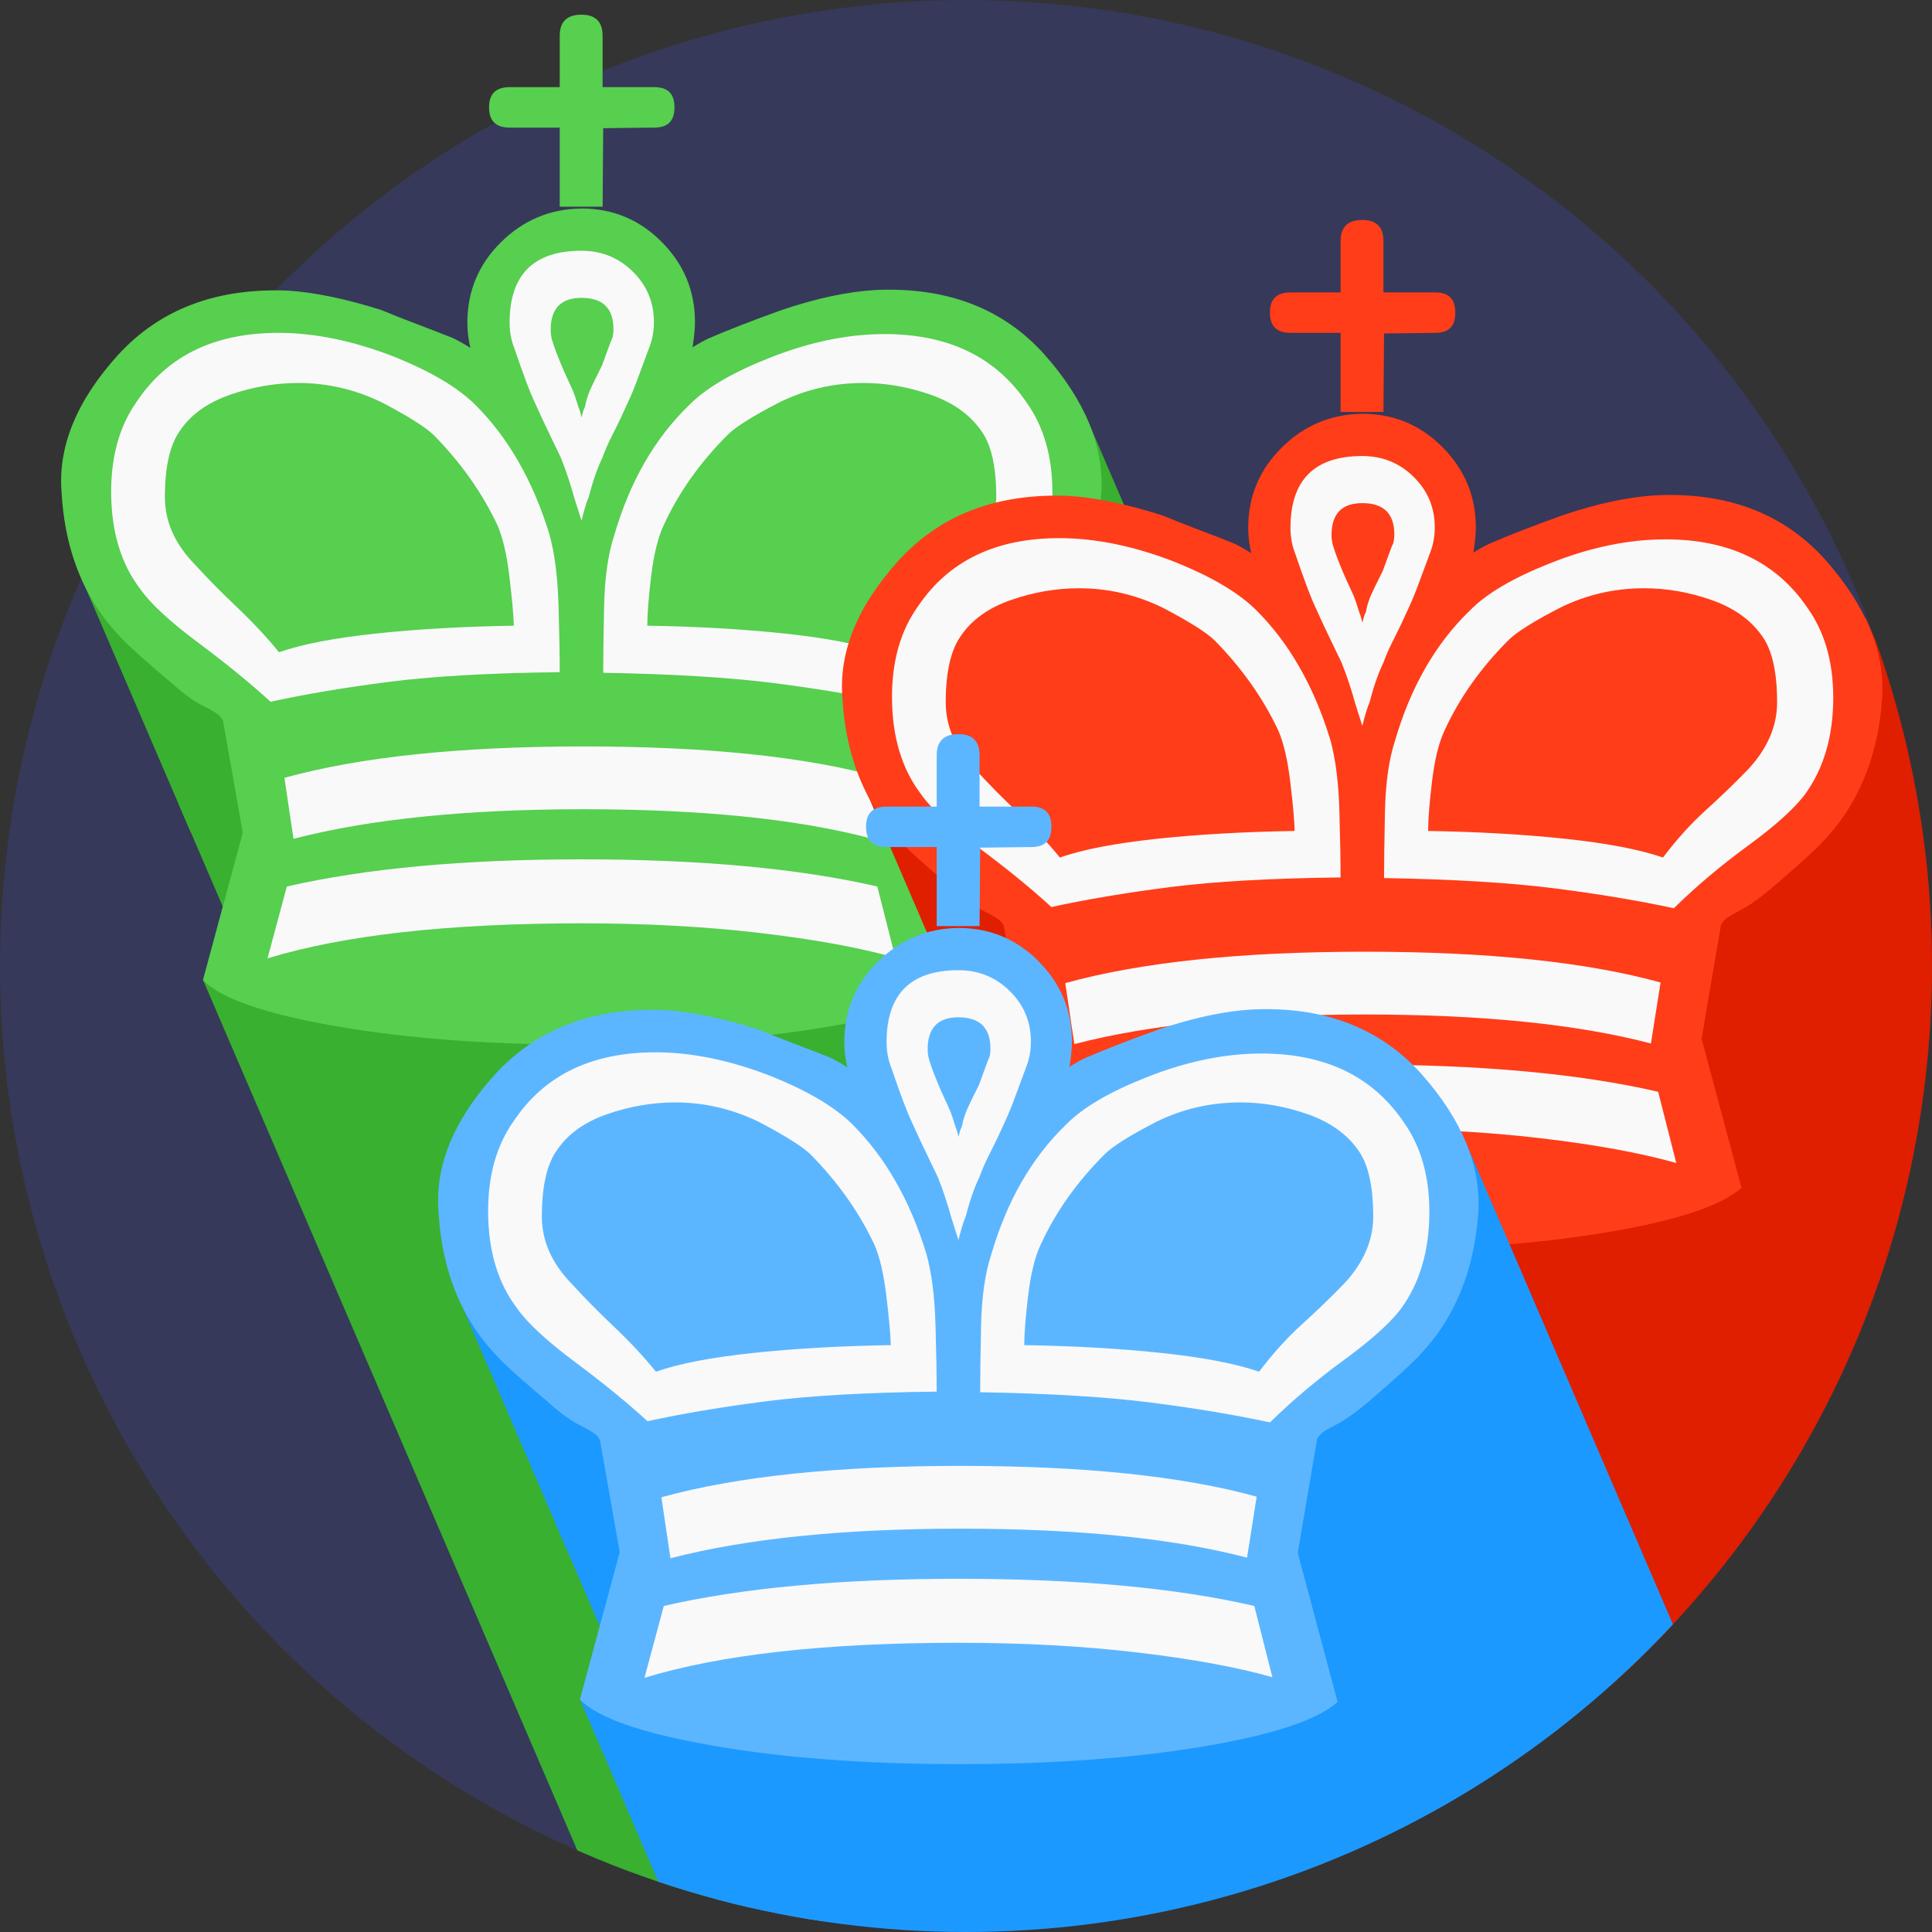 <?xml version="1.0" encoding="UTF-8" standalone="no"?>
<svg
   height="480"
   width="480"
   viewBox="0 0 480 480"
   version="1.1"
   id="svg31"
   sodipodi:docname="logo.svg"
   inkscape:version="1.2.2 (b0a8486541, 2022-12-01)"
   xmlns:inkscape="http://www.inkscape.org/namespaces/inkscape"
   xmlns:sodipodi="http://sodipodi.sourceforge.net/DTD/sodipodi-0.dtd"
   xmlns:xlink="http://www.w3.org/1999/xlink"
   xmlns="http://www.w3.org/2000/svg"
   xmlns:svg="http://www.w3.org/2000/svg">
  <rect x="0" y="0" width="480" height="480" fill="#333333" stroke="none"/>
  <sodipodi:namedview
     id="namedview33"
     pagecolor="#ffffff"
     bordercolor="#000000"
     borderopacity="0.25"
     inkscape:showpageshadow="2"
     inkscape:pageopacity="0.0"
     inkscape:pagecheckerboard="0"
     inkscape:deskcolor="#d1d1d1"
     showgrid="false"
     inkscape:zoom="1"
     inkscape:cx="-152.5"
     inkscape:cy="299.5"
     inkscape:window-width="2353"
     inkscape:window-height="1360"
     inkscape:window-x="-7"
     inkscape:window-y="1200"
     inkscape:window-maximized="0"
     inkscape:current-layer="svg31" />
  <defs
     id="defs13">
    <g
       id="king"
       transform="scale(0.15)">
      <path
         id="king__fill"
         d="m 397,1770 66,-244 -33,-187 q -1,0 -3,-4 v 0 q -5,-7 -28.5,-18.5 Q 375,1305 344,1277 v 0 q -44,-37 -68.5,-60 -24.5,-23 -44.5,-50 v 0 q -61,-84 -68,-203 v 0 Q 153,849 256,735 v 0 Q 360,621 537,628 v 0 q 66,4 155,32 v 0 q 29,12 59.5,23.5 Q 782,695 812,707 v 0 q 16,8 28,16 v 0 q -5,-21 -5,-42 v 0 q 0,-78 55.5,-133 55.5,-55 133.5,-56 v 0 q 78,0 133,55.5 55,55.5 55,132.5 v 0 q 0,16 -4,42 v 0 q 14,-9 27,-15 v 0 q 46,-20 121,-47 v 0 q 86,-29 155,-33 v 0 q 177,-8 280,107 v 0 q 101,114 94,229 v 0 q -8,119 -69,203 v 0 q -20,27 -45,50.5 -25,23.5 -67,59.5 v 0 q -33,28 -56,39.5 -23,11.5 -27,18.5 v 0 q -1,2 -2,3 -1,1 -1,2 v 0 l -32,188 66,247 q -50,45 -224,74 -174,29 -402,29 v 0 Q 794,1877 618,1846.5 442,1816 397,1770 Z m 663,-1411 -1,130 H 988 V 358 h -83 q -34,0 -34,-33 v 0 -1 q 0,-33 34,-33 v 0 h 83 v -85 q 0,-35 36,-35 v 0 0 q 35,0 35,35 v 0 85 h 86 q 33,0 33,33 v 0 1 q 0,33 -33,33 v 0 z" />
      <path
         id="king__white-parts"
         d="m 1502,1535 16,-101 q -184,-51 -490,-51 v 0 q -308,0 -496,52 v 0 l 15,101 q 189,-49 481,-49 v 0 q 291,0 474,48 z m 42,198 v 0 l -30,-118 q -195,-45 -490,-45 v 0 q -292,0 -488,45 v 0 l -32,119 q 190,-58 521,-58 v 0 q 159,0 295,16 136,16 224,41 z m -411,-550 v 0 q 0,-29 6.5,-82.5 6.5,-53.5 20.5,-83.5 v 0 q 37,-81 106,-150 v 0 q 20,-20 86,-54 v 0 q 65,-32 139,-32 v 0 q 56,0 111.5,19.5 55.5,19.5 83.5,59.5 v 0 q 25,34 25,110 v 0 q 0,60 -49,112 v 0 q -32,33 -69,66.5 -37,33.5 -71,78.5 v 0 q -58,-20 -161.5,-31 -103.5,-11 -227.5,-13 z m -73,78 v 0 q 172,3 282,17 110,14 198,33 v 0 q 55,-54 122,-103 67,-49 94,-84 v 0 q 48,-65 48,-162 v 0 q 0,-89 -43,-149 v 0 Q 1684,700 1526,700 v 0 q -92,0 -192,40 v 0 q -91,36 -132,78 v 0 q -85,82 -124,216 v 0 q -15,46 -16.5,117 -1.5,71 -1.5,110 z m -72,-1 v 0 q 0,-40 -2,-110.5 -2,-70.5 -15,-117.5 v 0 Q 930,898 847,816 v 0 Q 804,774 715,738 v 0 Q 613,698 522,698 v 0 q -158,0 -234,113 v 0 q -43,60 -43,150 v 0 q 0,98 48,161 v 0 q 25,36 96,89 71,53 120,98 v 0 q 87,-19 196.5,-33 109.5,-14 282.5,-16 z m 36,-251 v 0 q 7,-28 12,-39 v 0 q 10,-39 23,-66 v 0 q 6,-17 17.5,-39.5 Q 1088,842 1101,813 v 0 q 8,-17 17,-41.5 9,-24.5 18,-48.5 v 0 q 8,-20 8,-43 v 0 q 0,-49 -35,-83.5 -35,-34.5 -85,-34.5 v 0 q -119,0 -119,119 v 0 q 0,23 8,43 v 0 q 22,65 34,90 v 0 q 13,29 24,51.5 11,22.5 19,39.5 v 0 q 13,33 22,66 v 0 q 2,6 12,38 z m -112,174 v 0 q -125,2 -228.5,13 -103.5,11 -160.5,31 v 0 Q 493,1190 453.5,1152.5 414,1115 384,1082 v 0 q -50,-51 -50,-112 v 0 q 0,-75 25,-110 v 0 Q 386,820 442,800.5 498,781 555,781 v 0 q 72,0 138,32 v 0 q 65,34 86,54 v 0 q 68,69 106,150 v 0 q 13,30 19.5,83.5 6.5,53.5 7.5,82.5 z m 112,-345 v 0 q -2,-10 -5,-17 v 0 q -6,-20 -10,-29 v 0 q -3,-7 -8,-17.5 Q 996,764 991,752 v 0 q -3,-7 -7.5,-18.5 Q 979,722 976,712 v 0 q -3,-9 -3,-19 v 0 q 0,-53 51,-53 v 0 q 53,0 53,52 v 0 q 0,13 -4,19 v 0 q -14,38 -15,41 v 0 q -15,30 -19,39 v 0 q -7,16 -9,29 v 0 q -3,6 -4,10.5 -1,4.5 -2,7.5 z"
         fill="#f9f9fa" />
    </g>
    <clipPath
       id="circle-7">
      <circle
         r="240"
         cy="272"
         cx="256"
         id="circle5-9" />
    </clipPath>
    <clipPath
       clipPathUnits="userSpaceOnUse"
       id="clipPath42418">
      <circle
         style="fill:#363959;fill-opacity:1;stroke-width:2.533"
         id="circle42420"
         inkscape:label="background"
         r="240"
         cy="218.627"
         cx="303.898"
         transform="rotate(8.269)" />
    </clipPath>
    <clipPath
       clipPathUnits="userSpaceOnUse"
       id="clipPath42422">
      <circle
         style="fill:#363959;fill-opacity:1;stroke-width:2.533"
         id="circle42424"
         inkscape:label="background"
         r="240"
         cy="346.372"
         cx="203.398"
         transform="rotate(8.269)" />
    </clipPath>
    <clipPath
       clipPathUnits="userSpaceOnUse"
       id="clipPath42426">
      <circle
         style="fill:#363959;fill-opacity:1;stroke-width:2.533"
         id="circle42428"
         inkscape:label="background"
         r="240"
         cy="397.372"
         cx="397.549"
         transform="rotate(8.269)" />
    </clipPath>
  </defs>
  <circle
     style="display:inline;fill:#363959;fill-opacity:1;stroke-width:2.533"
     id="path38374"
     cx="397.549"
     cy="397.372"
     r="240"
     inkscape:label="background"
     transform="translate(-157.549,-157.372)" />
  <g
     id="g34551"
     inkscape:label="green-trail"
     transform="rotate(-8.269,-1167.264,1011.028)"
     style="display:inline;fill:#39b030;fill-opacity:1"
     clip-path="url(#clipPath42426)">
    <rect
       style="display:inline;fill:#39b030;fill-opacity:1"
       id="rect34545"
       width="33.852"
       height="278.441"
       x="32.714"
       y="450.408"
       transform="rotate(-15)" />
    <rect
       style="display:inline;fill:#39b030;fill-opacity:1;stroke-width:2.826"
       id="rect34547"
       width="218.627"
       height="245.121"
       x="407.534"
       y="-289.55"
       transform="rotate(75)"
       ry="0" />
    <rect
       style="display:inline;fill:#39b030;fill-opacity:1"
       id="rect34549"
       width="33.852"
       height="70.341"
       x="44.402"
       y="345"
       transform="rotate(-15)" />
  </g>
  <use
     id="green-king"
     href="#king"
     xlink:href="#king"
     x="198"
     y="-1"
     fill="#14b184"
     style="display:inline;fill:#57cf4f;fill-opacity:1"
     transform="translate(-207.135,-21)" />
  <g
     id="g28005"
     inkscape:label="red-trail"
     transform="rotate(-8.269,-717.438,-306.351)"
     style="display:inline;fill:#e01e00;fill-opacity:1"
     clip-path="url(#clipPath42422)">
    <rect
       style="display:inline;fill:#e01e00;fill-opacity:1"
       id="rect27999"
       width="33.852"
       height="175.541"
       x="32.714"
       y="450.408"
       transform="rotate(-15)" />
    <rect
       style="display:inline;fill:#e01e00;fill-opacity:1;stroke-width:2.826"
       id="rect28001"
       width="218.627"
       height="245.121"
       x="407.534"
       y="-289.55"
       transform="rotate(75)"
       ry="0" />
    <rect
       style="display:inline;fill:#e01e00;fill-opacity:1"
       id="rect28003"
       width="33.852"
       height="70.341"
       x="44.402"
       y="345"
       transform="rotate(-15)" />
  </g>
  <use
     id="red-king"
     href="#king"
     xlink:href="#king"
     x="4"
     y="61"
     fill="#ff0059"
     style="display:inline;fill:#ff3d19;fill-opacity:1"
     transform="translate(180.865,-32)" />
  <g
     id="g20643"
     inkscape:label="blue-trail"
     transform="rotate(-8.269,115.88,452.647)"
     style="display:inline;fill:#1c99ff;fill-opacity:1"
     clip-path="url(#clipPath42418)">
    <rect
       style="display:inline;fill:#1c99ff;fill-opacity:1"
       id="rect17724"
       width="33.852"
       height="175.541"
       x="32.714"
       y="450.408"
       transform="rotate(-15)" />
    <rect
       style="display:inline;fill:#1c99ff;fill-opacity:1;stroke-width:2.826"
       id="rect9681"
       width="218.627"
       height="245.121"
       x="407.534"
       y="-289.55"
       transform="rotate(75)"
       ry="0" />
    <rect
       style="display:inline;fill:#1c99ff;fill-opacity:1"
       id="rect22878"
       width="33.852"
       height="70.341"
       x="44.402"
       y="345"
       transform="rotate(-15)" />
  </g>
  <use
     id="blue-king"
     href="#king"
     xlink:href="#king"
     x="100"
     y="189"
     fill="#47baff"
     style="display:inline;fill:#5cb6ff;fill-opacity:1;stroke:none;stroke-opacity:1;stroke-width:5;stroke-dasharray:none;stroke-linejoin:miter;paint-order:normal"
     transform="translate(-15.479,-32.255)" />
</svg>

